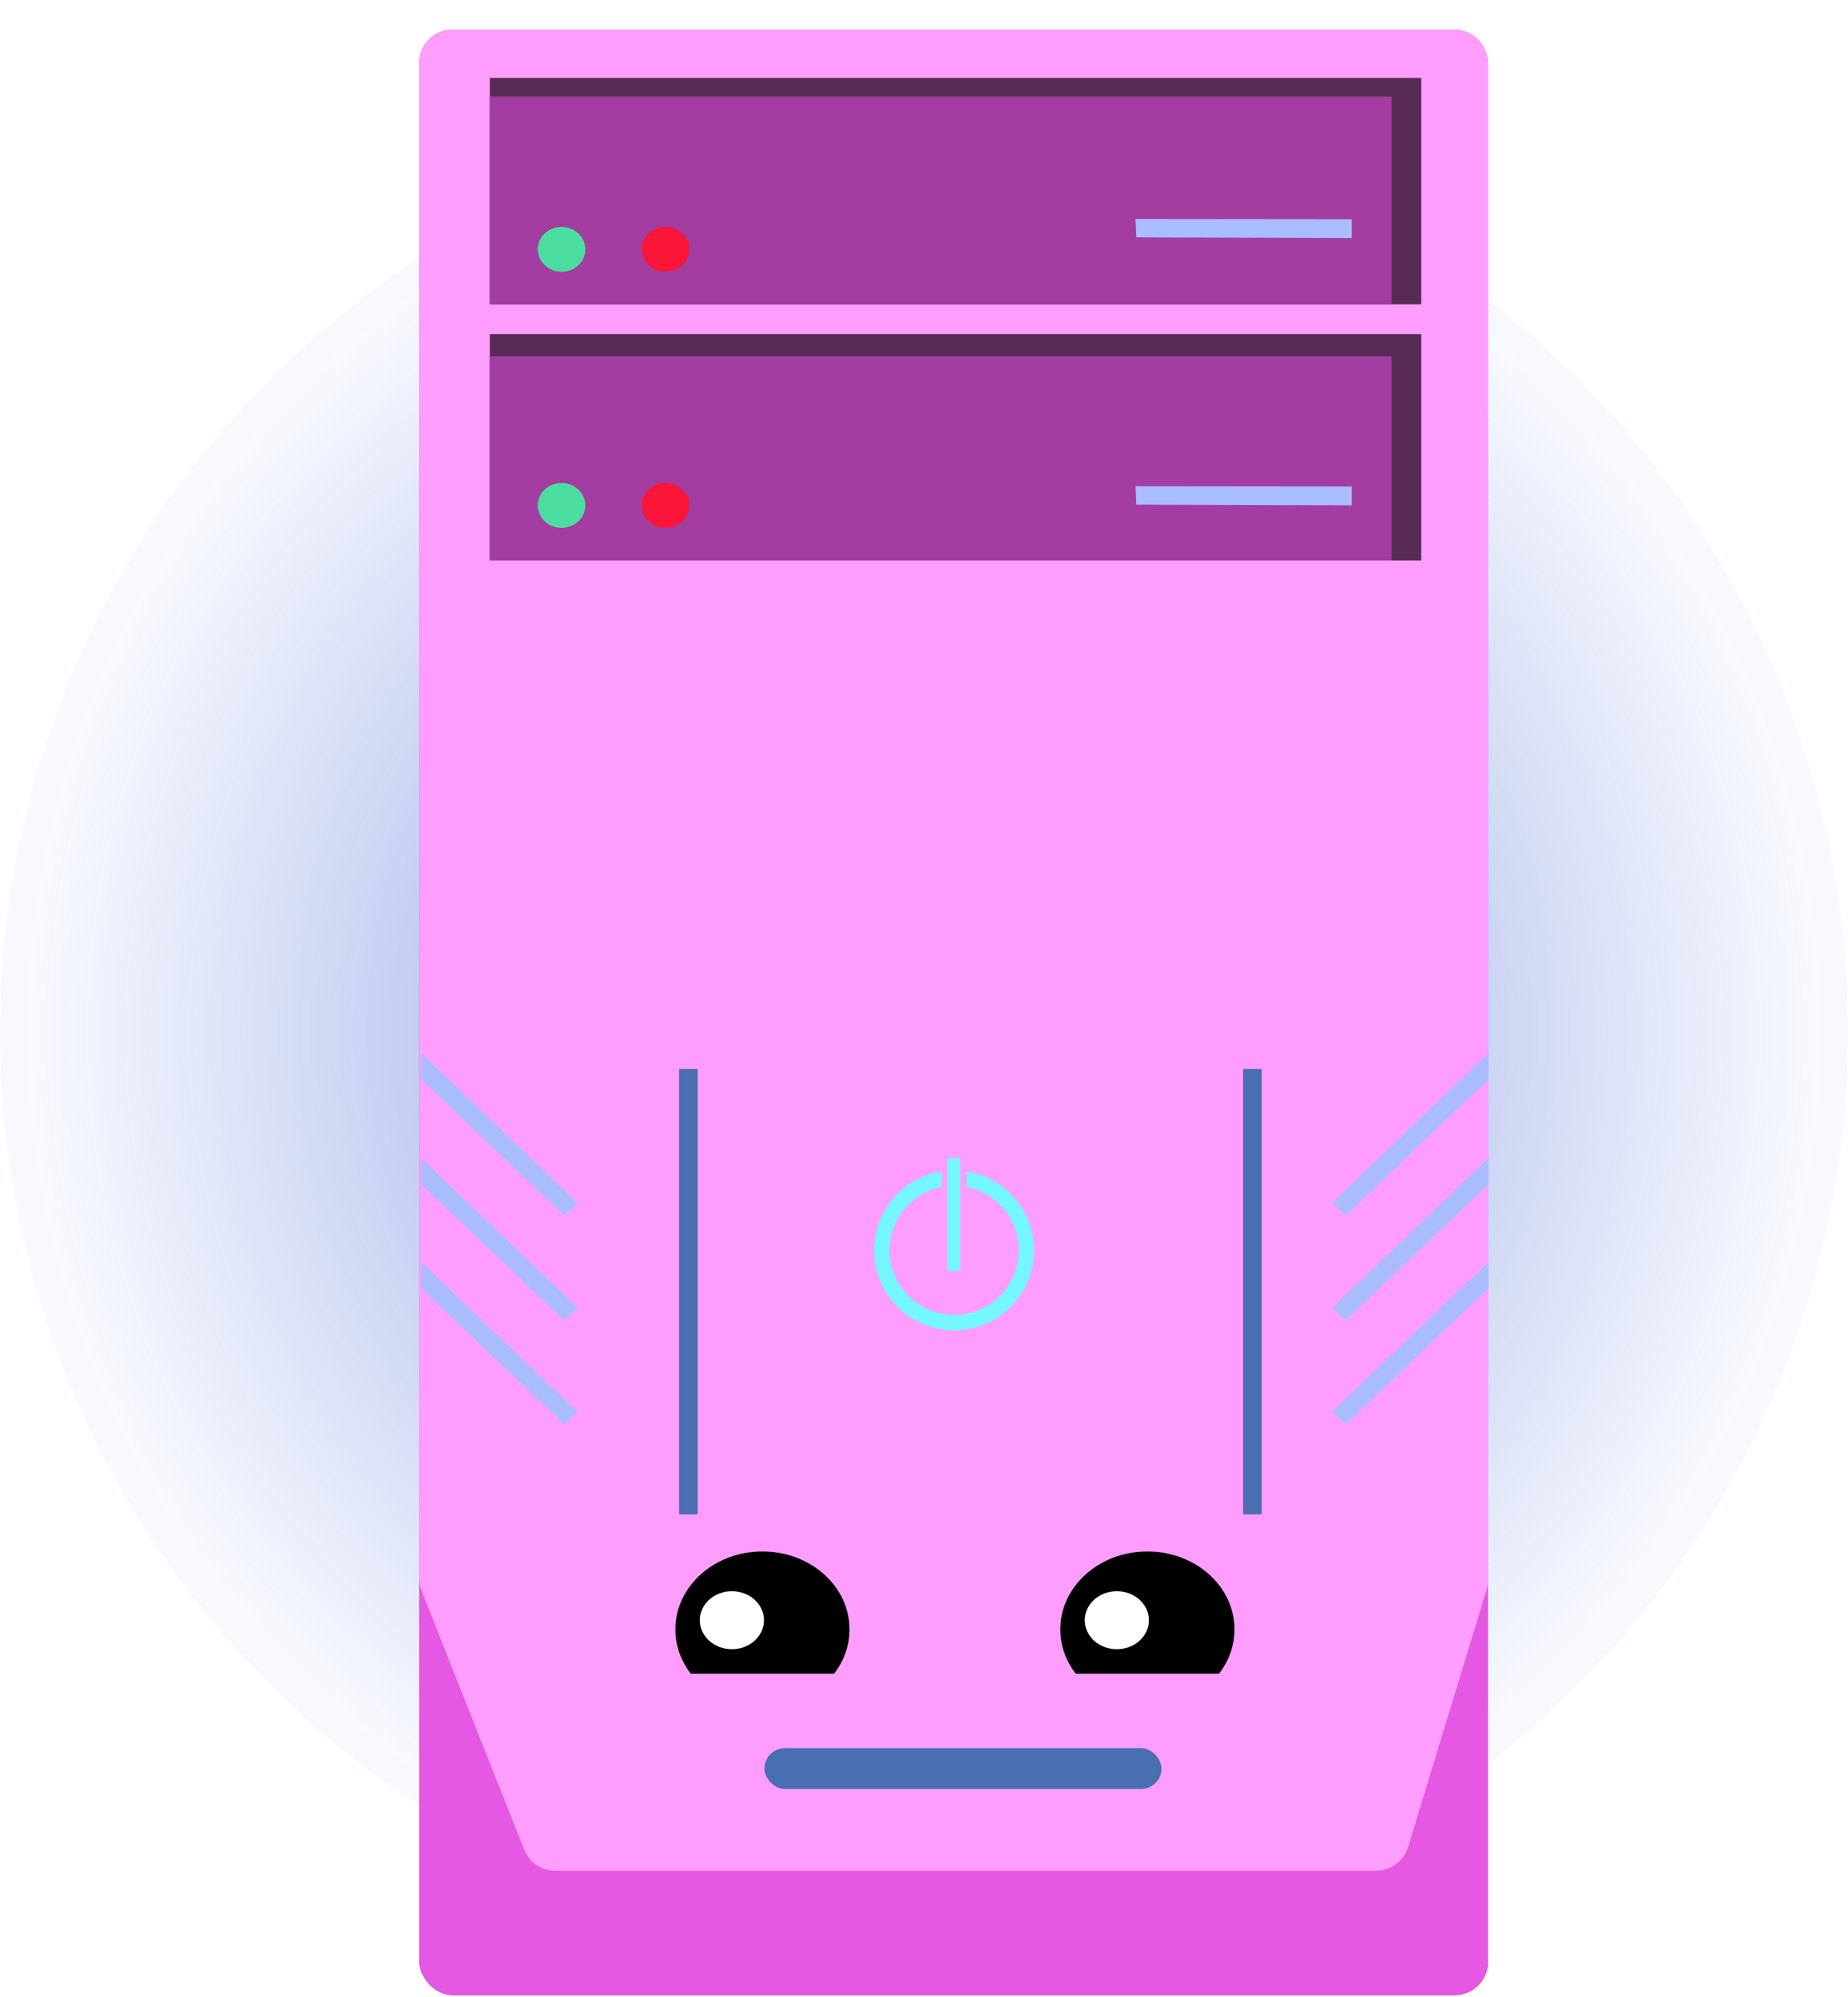 <svg width="498" height="538" viewBox="0 0 498 538" fill="none" xmlns="http://www.w3.org/2000/svg">
<circle cx="249" cy="278.001" r="249" fill="url(#paint0_radial_272_43)" fill-opacity="0.5"/>
<g filter="url(#filter0_dd_272_43)">
<rect x="401" y="529.528" width="288" height="529.529" rx="9" transform="rotate(-180 401 529.528)" fill="url(#paint1_linear_272_43)"/>
<rect x="400.5" y="529.028" width="287" height="528.529" rx="8.5" transform="rotate(-180 400.5 529.028)" stroke="#496EB2"/>
</g>
<g filter="url(#filter1_dd_272_43)">
<rect x="401" y="529.528" width="288" height="529.529" rx="9" transform="rotate(-180 401 529.528)" fill="url(#paint2_linear_272_43)"/>
</g>
<g filter="url(#filter2_dd_272_43)">
<path d="M401 417.657C401 418.548 400.868 419.433 400.608 420.284L379.445 489.627C378.289 493.413 374.796 496 370.837 496L149.615 496C145.924 496 142.607 493.746 141.248 490.314L113.633 420.597C113.215 419.542 113 418.417 113 417.282L113 9C113 4.03 117.029 0 122 0L392 0C396.971 0 401 4.03 401 9L401 417.657Z" fill="url(#paint3_linear_272_43)"/>
</g>
<rect x="132" y="90" width="251" height="61" fill="#572B56"/>
<rect x="132" y="96" width="243" height="55" fill="#A33DA1"/>
<rect x="206" y="471" width="107" height="11" rx="5.5" fill="#496EB2"/>
<path d="M359 324.044L401.103 283.766L401.079 290.83L362.59 327.473L359 324.044Z" fill="#A9BCFE"/>
<path d="M306 131L364.266 131.06V136.143L306.218 135.96L306 131Z" fill="#A9BCFE"/>
<path d="M359 352.321L401.103 312.044L401.079 319.107L362.59 355.75L359 352.321Z" fill="#A9BCFE"/>
<path d="M359 380.321L401.103 340.044L401.079 347.107L362.59 383.75L359 380.321Z" fill="#A9BCFE"/>
<path d="M155.621 324.044L113.517 283.766L113.542 290.83L152.031 327.473L155.621 324.044Z" fill="#A9BCFE"/>
<path d="M155.621 352.322L113.517 312.044L113.542 319.108L152.031 355.751L155.621 352.322Z" fill="#A9BCFE"/>
<path d="M155.621 380.322L113.517 340.044L113.542 347.108L152.031 383.751L155.621 380.322Z" fill="#A9BCFE"/>
<rect x="349" y="62" width="53" height="7" transform="rotate(180 349 62)" fill="#86ADF5"/>
<rect x="183" y="408" width="120" height="5" transform="rotate(-90 183 408)" fill="#496EB2"/>
<rect x="335" y="408" width="120" height="5" transform="rotate(-90 335 408)" fill="#496EB2"/>
<g filter="url(#filter3_d_272_43)">
<circle cx="257" cy="337" r="25" fill="#FF9DFE"/>
</g>
<path fill-rule="evenodd" clip-rule="evenodd" d="M253.805 315.572C243.478 317.167 235.572 326.094 235.572 336.868C235.572 348.77 245.22 358.418 257.122 358.418C269.024 358.418 278.672 348.77 278.672 336.868C278.672 326.094 270.764 317.166 260.436 315.572V319.778C268.464 321.325 274.527 328.389 274.527 336.868C274.527 346.481 266.735 354.274 257.122 354.274C247.509 354.274 239.716 346.481 239.716 336.868C239.716 328.389 245.779 321.326 253.805 319.778V315.572Z" fill="#75F7FF"/>
<rect x="255.214" y="312" width="3.571" height="30.357" fill="#75F7FF"/>
<rect x="132" y="21" width="251" height="61" fill="#572B56"/>
<rect x="132" y="26" width="243" height="56" fill="#A33DA1"/>
<path d="M306 59L364.266 59.06V64.143L306.218 63.959L306 59Z" fill="#A9BCFE"/>
<ellipse cx="6.128" cy="6.336" rx="6.128" ry="6.336" transform="matrix(0.492 0.871 -0.894 0.448 153.978 128)" fill="#4BDD9F"/>
<ellipse cx="6.128" cy="6.336" rx="6.128" ry="6.336" transform="matrix(0.492 0.871 -0.894 0.448 153.978 59)" fill="#4BDD9F"/>
<ellipse cx="6.128" cy="6.336" rx="6.128" ry="6.336" transform="matrix(0.492 0.871 -0.894 0.448 181.976 128)" fill="#F91639"/>
<ellipse cx="6.128" cy="6.336" rx="6.128" ry="6.336" transform="matrix(0.492 0.871 -0.894 0.448 181.976 59)" fill="#F91639"/>
<path fill-rule="evenodd" clip-rule="evenodd" d="M186.16 450.932C183.537 447.542 182 443.429 182 438.994C182 427.399 192.505 418 205.464 418C218.423 418 228.928 427.399 228.928 438.994C228.928 443.429 227.391 447.542 224.768 450.932H186.16Z" fill="black"/>
<path fill-rule="evenodd" clip-rule="evenodd" d="M289.895 450.932C287.272 447.542 285.735 443.429 285.735 438.994C285.735 427.399 296.24 418 309.199 418C322.157 418 332.663 427.399 332.663 438.994C332.663 443.429 331.126 447.542 328.503 450.932H289.895Z" fill="black"/>
<ellipse cx="8.645" cy="7.821" rx="8.645" ry="7.821" transform="matrix(-1 0 0 1 205.875 428.703)" fill="white"/>
<ellipse cx="8.645" cy="7.821" rx="8.645" ry="7.821" transform="matrix(-1 0 0 1 309.61 428.703)" fill="white"/>
<defs>
<filter id="filter0_dd_272_43" x="109" y="-0" width="296" height="537.529" filterUnits="userSpaceOnUse" color-interpolation-filters="sRGB">
<feFlood flood-opacity="0" result="BackgroundImageFix"/>
<feColorMatrix in="SourceAlpha" type="matrix" values="0 0 0 0 0 0 0 0 0 0 0 0 0 0 0 0 0 0 127 0" result="hardAlpha"/>
<feOffset dy="4"/>
<feGaussianBlur stdDeviation="2"/>
<feComposite in2="hardAlpha" operator="out"/>
<feColorMatrix type="matrix" values="0 0 0 0 0 0 0 0 0 0 0 0 0 0 0 0 0 0 0.25 0"/>
<feBlend mode="normal" in2="BackgroundImageFix" result="effect1_dropShadow_272_43"/>
<feColorMatrix in="SourceAlpha" type="matrix" values="0 0 0 0 0 0 0 0 0 0 0 0 0 0 0 0 0 0 127 0" result="hardAlpha"/>
<feOffset dy="4"/>
<feGaussianBlur stdDeviation="2"/>
<feComposite in2="hardAlpha" operator="out"/>
<feColorMatrix type="matrix" values="0 0 0 0 0 0 0 0 0 0 0 0 0 0 0 0 0 0 0.25 0"/>
<feBlend mode="normal" in2="effect1_dropShadow_272_43" result="effect2_dropShadow_272_43"/>
<feBlend mode="normal" in="SourceGraphic" in2="effect2_dropShadow_272_43" result="shape"/>
</filter>
<filter id="filter1_dd_272_43" x="109" y="-0" width="296" height="537.529" filterUnits="userSpaceOnUse" color-interpolation-filters="sRGB">
<feFlood flood-opacity="0" result="BackgroundImageFix"/>
<feColorMatrix in="SourceAlpha" type="matrix" values="0 0 0 0 0 0 0 0 0 0 0 0 0 0 0 0 0 0 127 0" result="hardAlpha"/>
<feOffset dy="4"/>
<feGaussianBlur stdDeviation="2"/>
<feComposite in2="hardAlpha" operator="out"/>
<feColorMatrix type="matrix" values="0 0 0 0 0 0 0 0 0 0 0 0 0 0 0 0 0 0 0.25 0"/>
<feBlend mode="normal" in2="BackgroundImageFix" result="effect1_dropShadow_272_43"/>
<feColorMatrix in="SourceAlpha" type="matrix" values="0 0 0 0 0 0 0 0 0 0 0 0 0 0 0 0 0 0 127 0" result="hardAlpha"/>
<feOffset dy="4"/>
<feComposite in2="hardAlpha" operator="out"/>
<feColorMatrix type="matrix" values="0 0 0 0 0 0 0 0 0 0 0 0 0 0 0 0 0 0 0.25 0"/>
<feBlend mode="normal" in2="effect1_dropShadow_272_43" result="effect2_dropShadow_272_43"/>
<feBlend mode="normal" in="SourceGraphic" in2="effect2_dropShadow_272_43" result="shape"/>
</filter>
<filter id="filter2_dd_272_43" x="109" y="0" width="296" height="504" filterUnits="userSpaceOnUse" color-interpolation-filters="sRGB">
<feFlood flood-opacity="0" result="BackgroundImageFix"/>
<feColorMatrix in="SourceAlpha" type="matrix" values="0 0 0 0 0 0 0 0 0 0 0 0 0 0 0 0 0 0 127 0" result="hardAlpha"/>
<feOffset dy="4"/>
<feGaussianBlur stdDeviation="2"/>
<feComposite in2="hardAlpha" operator="out"/>
<feColorMatrix type="matrix" values="0 0 0 0 0 0 0 0 0 0 0 0 0 0 0 0 0 0 0.25 0"/>
<feBlend mode="normal" in2="BackgroundImageFix" result="effect1_dropShadow_272_43"/>
<feColorMatrix in="SourceAlpha" type="matrix" values="0 0 0 0 0 0 0 0 0 0 0 0 0 0 0 0 0 0 127 0" result="hardAlpha"/>
<feOffset dy="4"/>
<feComposite in2="hardAlpha" operator="out"/>
<feColorMatrix type="matrix" values="0 0 0 0 0 0 0 0 0 0 0 0 0 0 0 0 0 0 0.25 0"/>
<feBlend mode="normal" in2="effect1_dropShadow_272_43" result="effect2_dropShadow_272_43"/>
<feBlend mode="normal" in="SourceGraphic" in2="effect2_dropShadow_272_43" result="shape"/>
</filter>
<filter id="filter3_d_272_43" x="232" y="312" width="50" height="54" filterUnits="userSpaceOnUse" color-interpolation-filters="sRGB">
<feFlood flood-opacity="0" result="BackgroundImageFix"/>
<feColorMatrix in="SourceAlpha" type="matrix" values="0 0 0 0 0 0 0 0 0 0 0 0 0 0 0 0 0 0 127 0" result="hardAlpha"/>
<feOffset dy="4"/>
<feComposite in2="hardAlpha" operator="out"/>
<feColorMatrix type="matrix" values="0 0 0 0 0 0 0 0 0 0 0 0 0 0 0 0 0 0 0.25 0"/>
<feBlend mode="normal" in2="BackgroundImageFix" result="effect1_dropShadow_272_43"/>
<feBlend mode="normal" in="SourceGraphic" in2="effect1_dropShadow_272_43" result="shape"/>
</filter>
<radialGradient id="paint0_radial_272_43" cx="0" cy="0" r="1" gradientUnits="userSpaceOnUse" gradientTransform="translate(249 278.001) rotate(90) scale(291.512)">
<stop stop-color="#1541DC"/>
<stop offset="0.453" stop-color="#264AC8" stop-opacity="0.57"/>
<stop offset="0.833" stop-color="#2C53DC" stop-opacity="0.06"/>
</radialGradient>
<linearGradient id="paint1_linear_272_43" x1="375.93" y1="736.509" x2="545" y2="1059.06" gradientUnits="userSpaceOnUse">
<stop stop-color="#E558E3"/>
</linearGradient>
<linearGradient id="paint2_linear_272_43" x1="375.93" y1="736.509" x2="545" y2="1059.06" gradientUnits="userSpaceOnUse">
<stop stop-color="#E558E3"/>
</linearGradient>
<linearGradient id="paint3_linear_272_43" x1="426.07" y1="302.125" x2="273.706" y2="-8.202" gradientUnits="userSpaceOnUse">
<stop stop-color="#FF9DFE"/>
</linearGradient>
</defs>
</svg>
